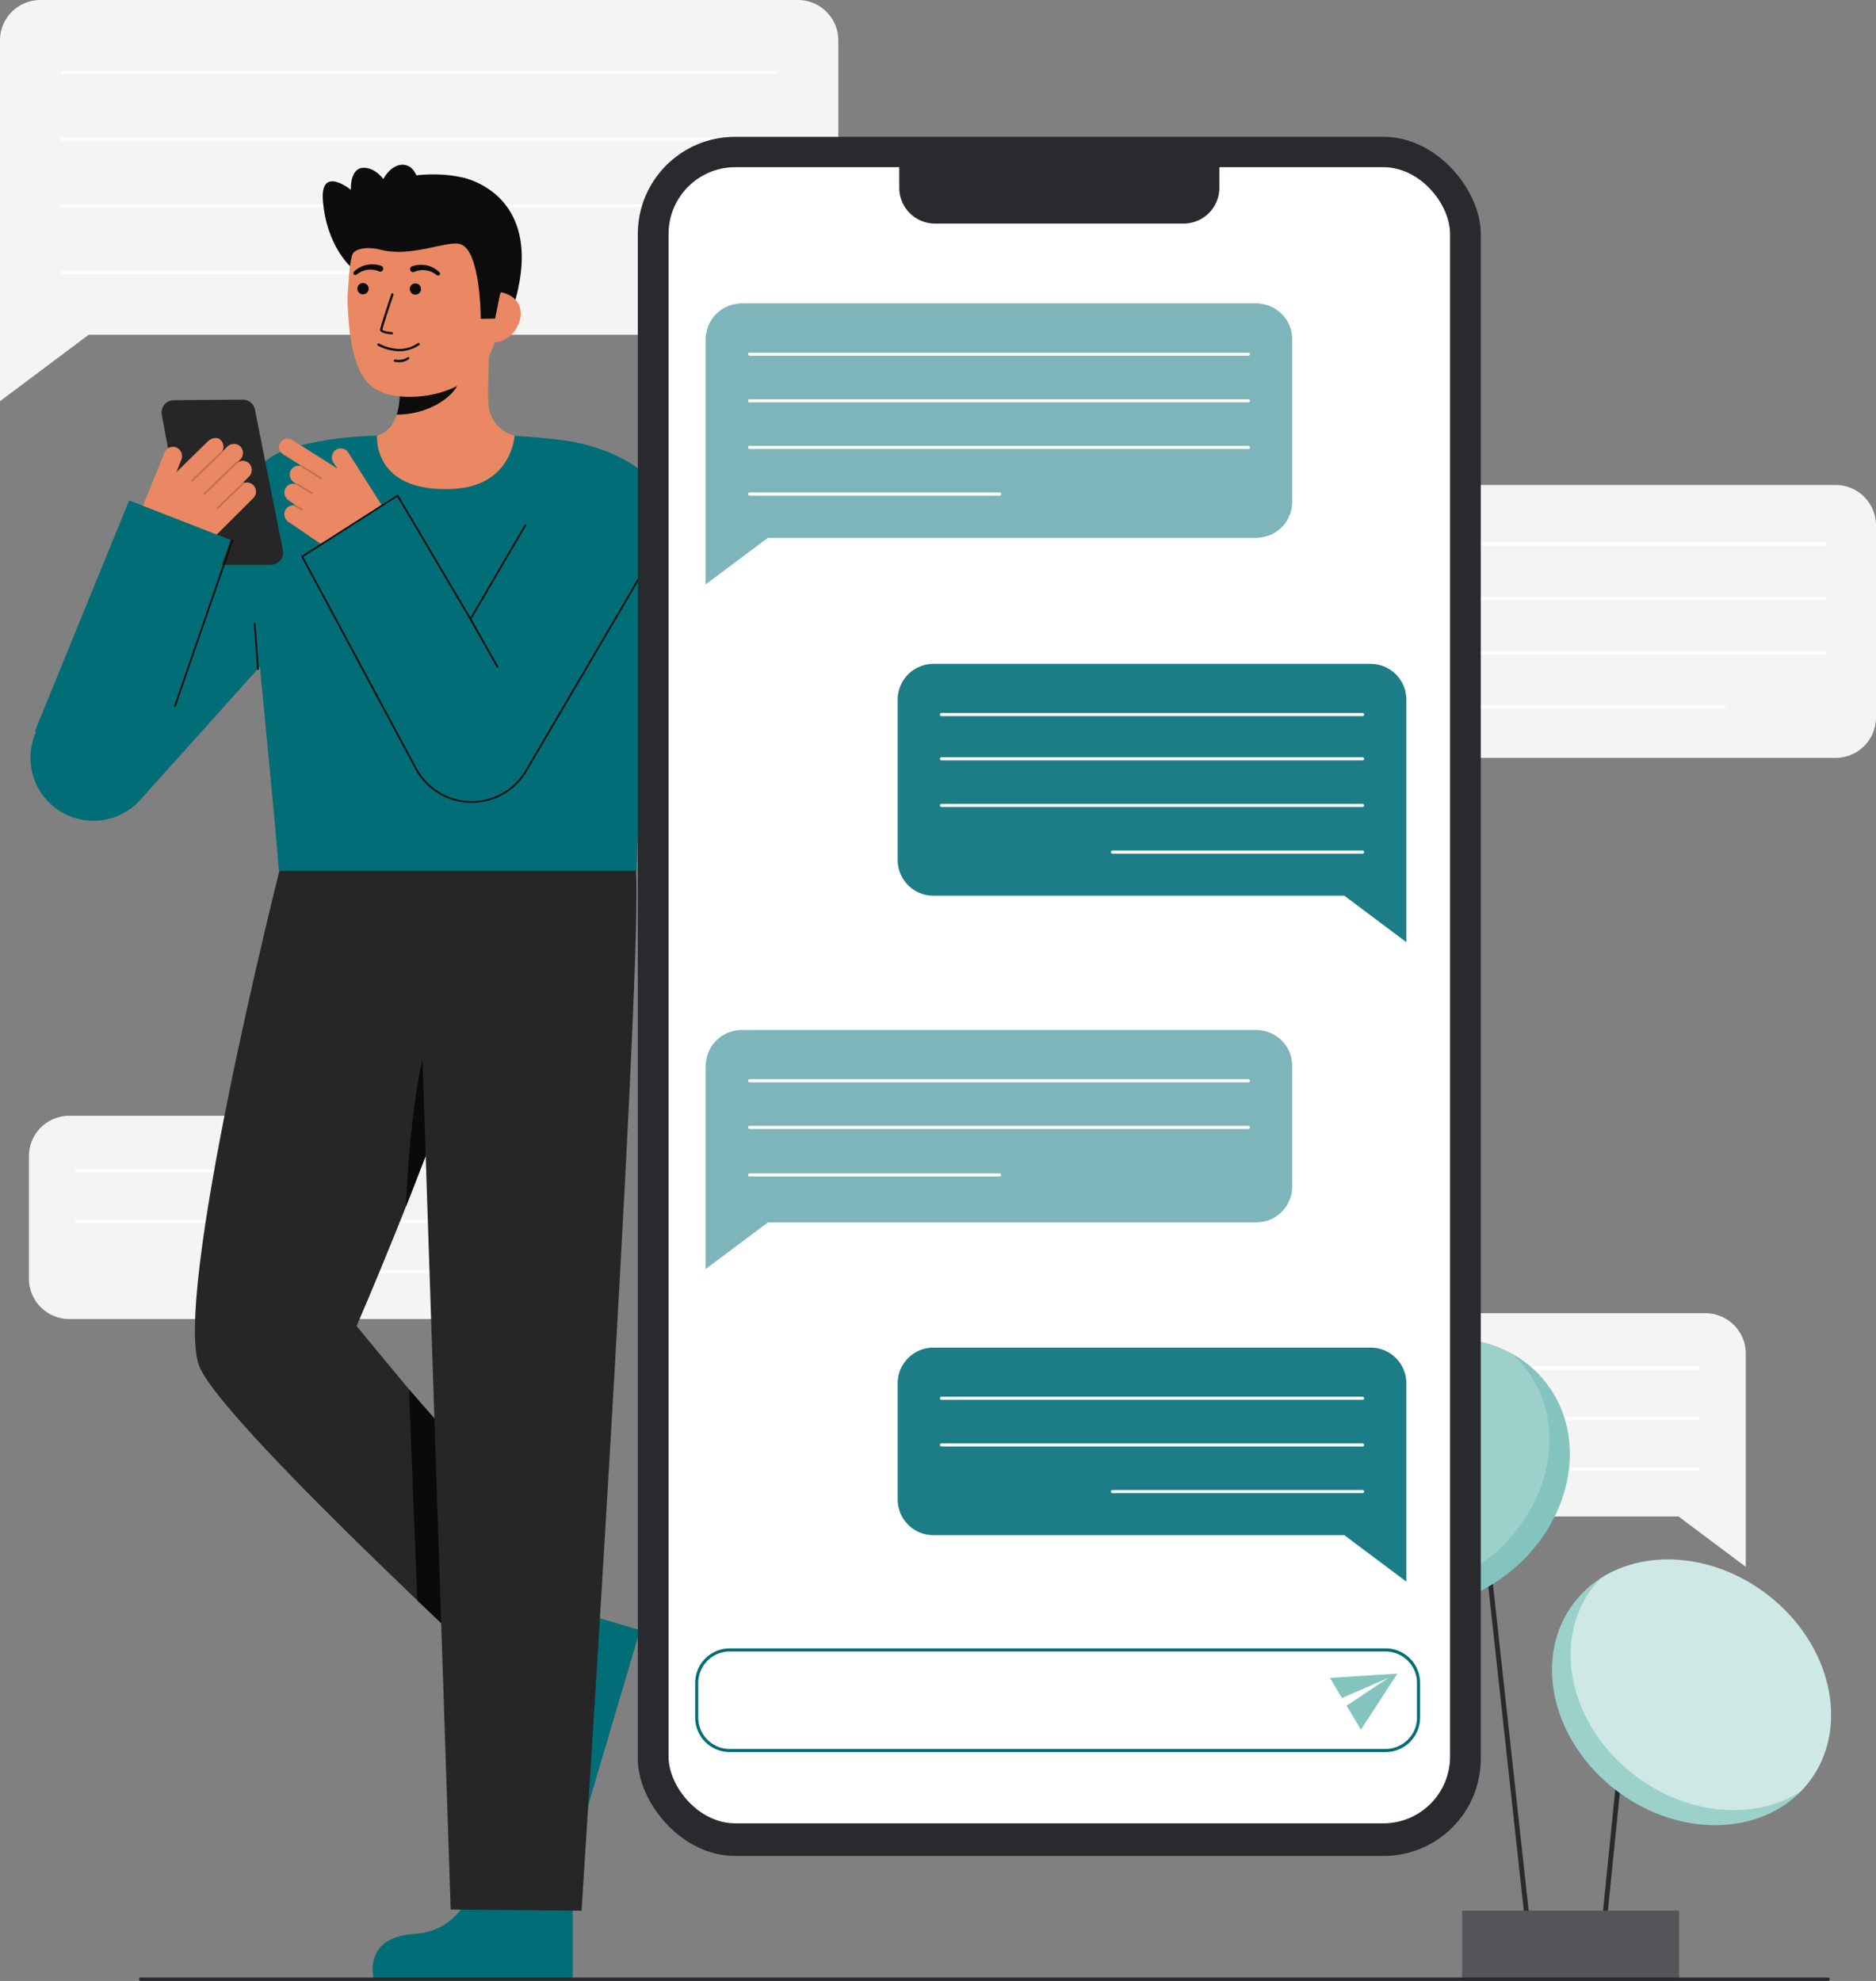 <svg xmlns="http://www.w3.org/2000/svg" viewBox="0 0 848.181 895.667">
  <rect x="0" y="0" width="848.181" height="895.667" fill="#808080" stroke="none"/>
  <g id="Layer_8" data-name="Layer 8">
    <g>
      <path d="M558.33,685.651H758.9l30.4,22.769v-96.4a18.261,18.261,0,0,0-18.261-18.261H558.33a18.261,18.261,0,0,0-18.261,18.261v55.366A18.262,18.262,0,0,0,558.33,685.651Z" fill="#f4f4f4"></path>
      <path d="M767.839,619.35H561.527a.762.762,0,0,1,0-1.523H767.839a.762.762,0,0,1,0,1.523Z" fill="#fff"></path>
      <path d="M767.839,642.2H561.527a.762.762,0,0,1,0-1.523H767.839a.762.762,0,0,1,0,1.523Z" fill="#fff"></path>
      <path d="M767.839,665.05H645.31a.762.762,0,0,1,0-1.524H767.839a.762.762,0,0,1,0,1.524Z" fill="#fff"></path>
    </g>
    <g>
      <rect x="678.099" y="641.308" width="2.187" height="246.77" transform="translate(-79.156 78.423) rotate(-6.245)" fill="#292a2e"></rect>
      <rect x="665.209" y="813.35" width="131.311" height="2.187" transform="translate(-152.951 1459.696) rotate(-84.228)" fill="#292a2e"></rect>
      <rect x="661.1" y="863.867" width="97.989" height="31.8" fill="#292a2e"></rect>
      <rect x="661.1" y="863.867" width="97.989" height="31.8" fill="#fff" opacity="0.2"></rect>
      <ellipse cx="764.785" cy="765.156" rx="55.903" ry="66.797" transform="translate(-306.445 916.24) rotate(-53.042)" fill="#83C5BE"></ellipse>
      <ellipse cx="764.785" cy="765.156" rx="55.903" ry="66.797" transform="translate(-306.445 916.24) rotate(-53.042)" fill="#fff" opacity="0.2"></ellipse>
      <path d="M818.158,805.317a45.134,45.134,0,0,1-4.071,4.717c-20.434,13.055-50.594,11-74.522-7.007-29.476-22.175-38.322-60.155-19.758-84.826a47.371,47.371,0,0,1,4.061-4.717c20.444-13.065,50.595-11,74.532,7C827.875,742.666,836.722,780.646,818.158,805.317Z" fill="#fff" opacity="0.5"></path>
      <ellipse cx="646.264" cy="666.172" rx="66.797" ry="57.522" transform="translate(-272.378 533.735) rotate(-37.665)" fill="#83C5BE"></ellipse>
      <path d="M672.159,705.244c-22.616,17.468-51.358,20.13-72.193,8.759a50.448,50.448,0,0,1-6.576-7.017c-19.416-25.141-11.479-63.806,17.722-86.343,22.616-17.459,51.358-20.13,72.183-8.768a49.886,49.886,0,0,1,6.586,7.026C709.3,644.042,701.36,682.707,672.159,705.244Z" fill="#fff" opacity="0.2"></path>
    </g>
    <g>
      <path d="M829.92,342.659H571.913l-32.691,24.485V237.536a18.262,18.262,0,0,1,18.262-18.261H829.92a18.261,18.261,0,0,1,18.261,18.261V324.4A18.262,18.262,0,0,1,829.92,342.659Z" fill="#f4f4f4"></path>
      <path d="M825.106,246.734H562.3a.762.762,0,1,1,0-1.523H825.106a.762.762,0,0,1,0,1.523Z" fill="#fff"></path>
      <path d="M825.106,271.305H562.3a.762.762,0,1,1,0-1.523H825.106a.762.762,0,0,1,0,1.523Z" fill="#fff"></path>
      <path d="M825.106,295.877H562.3a.762.762,0,1,1,0-1.524H825.106a.762.762,0,0,1,0,1.524Z" fill="#fff"></path>
      <path d="M779.408,320.448H562.3a.762.762,0,1,1,0-1.523h217.11a.762.762,0,1,1,0,1.523Z" fill="#fff"></path>
    </g>
    <g>
      <path d="M31.34,596.375H231.907l30.4,22.77v-96.4a18.262,18.262,0,0,0-18.261-18.262H31.34a18.262,18.262,0,0,0-18.262,18.262v55.366A18.262,18.262,0,0,0,31.34,596.375Z" fill="#f4f4f4"></path>
      <path d="M240.848,530.075H34.537a.762.762,0,0,1,0-1.524H240.848a.762.762,0,0,1,0,1.524Z" fill="#fff"></path>
      <path d="M240.848,552.924H34.537a.762.762,0,0,1,0-1.523H240.848a.762.762,0,1,1,0,1.523Z" fill="#fff"></path>
      <path d="M240.848,575.774H118.32a.762.762,0,1,1,0-1.523H240.848a.762.762,0,1,1,0,1.523Z" fill="#fff"></path>
    </g>
    <g>
      <path d="M360.754,151.361H40.1L0,181.4V18.261A18.261,18.261,0,0,1,18.261,0H360.754a18.261,18.261,0,0,1,18.261,18.261V133.1A18.262,18.262,0,0,1,360.754,151.361Z" fill="#f4f4f4"></path>
      <path d="M350.707,33.513H28.308a.762.762,0,0,1,0-1.524h322.4a.762.762,0,1,1,0,1.524Z" fill="#fff"></path>
      <path d="M350.707,63.655H28.308a.762.762,0,1,1,0-1.523h322.4a.762.762,0,1,1,0,1.523Z" fill="#fff"></path>
      <path d="M350.707,93.8H28.308a.762.762,0,1,1,0-1.523h322.4a.762.762,0,1,1,0,1.523Z" fill="#fff"></path>
      <path d="M189.945,123.941H28.308a.762.762,0,1,1,0-1.523H189.945a.762.762,0,0,1,0,1.523Z" fill="#fff"></path>
    </g>
    <g>
      <g>
        <path d="M158.65,120.725s-11.127-9.632-12.667-30.19c-1.192-15.918,12.667-4.729,12.667-4.729s-.746-11.469,7.458-9.786,12.045,13.936,12.045,13.936" fill="#0c0c0c"></path>
        <path d="M208.832,80.219s40.8,7.16,22.215,61.855H219.979" fill="#0c0c0c"></path>
        <g>
          <path id="sk" d="M162.879,198.936c.181-.023,2.191,33.322,40.928,30.415,26.818-2.009,36.38-30.462,37-30.462-2.892-.614-6.465-1.547-7.885-1.867a15.645,15.645,0,0,1-11.969-13.157c-.784-4.726.546-28.907.137-33.689l-41.165,9.188c.575,10.1,4.6,33.514-9.509,37.658C168.063,197.707,165.534,198.338,162.879,198.936Z" fill="#E98862"></path>
          <path id="sh" d="M179.343,187.453a29.788,29.788,0,0,0,1.238-6.389,68.126,68.126,0,0,0-.269-14.86,45.13,45.13,0,0,0,22.751-9.968c.765,2.823,4.968,15.158,3.805,17.841C204.667,179.149,194.329,187.453,179.343,187.453Z" fill="#0c0c0c" opacity="1"></path>
          <path d="M186.649,179.4c16.3-.368,36.381-9.306,38.135-31.283l1.582-19.83C228.12,106.308,218,87.571,197.307,85.92h0c-20.692-1.651-37.58,14.93-39.334,36.907l-.7,8.779a66.6,66.6,0,0,0,.054,9.062c.533,7.975,1.374,20.1,6.194,28.592C168.071,177.275,176.235,179.631,186.649,179.4Z" fill="#E98862"></path>
          <path d="M180.478,158.788a21.418,21.418,0,0,1-9.605-2.511.524.524,0,0,1,.475-.934c6.389,3.246,12.388,3.236,17.35-.03a3.374,3.374,0,0,1,.31-.191.524.524,0,0,1,.46.942c-.04.022-.1.065-.194.125A15.7,15.7,0,0,1,180.478,158.788Z" fill="#0c0c0c" opacity="1"></path>
          <path d="M180.3,163.753a10.605,10.605,0,0,1-1.809-.164.524.524,0,1,1,.18-1.032c3.594.627,5.432-.916,5.509-.982a.524.524,0,0,1,.691.788A7.1,7.1,0,0,1,180.3,163.753Z" fill="#0c0c0c" opacity="1"></path>
          <circle cx="164.111" cy="130.524" r="2.556" fill="#0c0c0c"></circle>
          <circle cx="187.806" cy="130.685" r="2.556" fill="#0c0c0c"></circle>
          <path d="M222.965,154.707c6.288.5,11.922-5.819,12.424-12.107s-4.319-10.163-10.607-10.665l-3.577,3.955-3.647,18.385Z" fill="#E98862"></path>
        </g>
        <g>
          <path d="M217.381,144.174s-.04-31.266-9.348-33.82c-6.2-1.7-22.04,6.193-35.978,2.554-6.1-1.592-12.063-.456-12.855,2.422-.314,1.139-3.049-15.719,7.467-27.67,8.373-9.515,33.765-10.659,45.01-6.6,31.137,11.235,14.311,52.334,14.311,52.334l-2.135,10.635Z" fill="#0c0c0c"></path>
          <g opacity="1">
            <path d="M177.166,151.188l-.04,0c-2.027-.156-5.409-.644-5.294-2.161.1-1.256,4.583-14.552,5.094-16.064a.518.518,0,0,1,.981.332c-1.991,5.888-4.976,14.958-5.043,15.812.172.373,2.242.887,4.34,1.049a.518.518,0,0,1-.038,1.034Z" fill="#0c0c0c"></path>
          </g>
          <path d="M171.3,122.675a10.079,10.079,0,0,0-5.175-.673,8.9,8.9,0,0,0-2.585.732,10.971,10.971,0,0,0-2.341,1.429l-.056.042a.9.9,0,0,1-1.128-1.389,12.916,12.916,0,0,1,2.634-1.891,11.045,11.045,0,0,1,3.089-1.13,12.114,12.114,0,0,1,3.295-.245,11.964,11.964,0,0,1,3.334.658,1.346,1.346,0,0,1-.894,2.539c-.033-.011-.064-.024-.095-.037Z" fill="#0c0c0c"></path>
          <path d="M186.3,120.421a12.491,12.491,0,0,1,6.629-.411,11.045,11.045,0,0,1,3.089,1.13,12.875,12.875,0,0,1,2.633,1.892.895.895,0,0,1-1.125,1.39l-.059-.044a10.964,10.964,0,0,0-2.34-1.429,8.914,8.914,0,0,0-2.586-.733,9.732,9.732,0,0,0-2.679,0,9.63,9.63,0,0,0-2.5.671l-.075.033a1.346,1.346,0,1,1-1.09-2.462C186.237,120.446,186.271,120.433,186.3,120.421Z" fill="#0c0c0c"></path>
        </g>
        <ellipse cx="180.173" cy="86.938" rx="12.712" ry="8.636" transform="translate(47.894 237.014) rotate(-74.365)" fill="#0c0c0c"></ellipse>
      </g>
      <g>
        <path d="M228.443,762.261s26.6,14.725,21.258,37.716,14.107,23.416,14.107,23.416l25.546-86.335L246.22,724.294Z" fill="#006D77"></path>
        <path d="M126.322,393.77s-49.414,195.9-35.82,224.9c13.364,28.507,151.755,155.172,151.755,155.172l24.931-46.333L161.217,599.571s30.111-69.3,47.47-122.584c10.465-32.12,21.82-60.929,23.492-94.669h0Z" fill="#262626"></path>
        <polygon points="199.202 644.455 184.936 628.208 188.649 723.577 204.55 738.691 199.202 644.455" fill="#0a0a0a"></polygon>
        <path d="M197.127,510.744s2.6-53.238-2.351-43.025C185.844,486.157,183.51,545.6,183.51,545.6Z" fill="#0a0a0a"></path>
        <path d="M215.792,847.832S210.937,873,187.376,874.4s-18.451,20.171-18.451,20.171H258.96V849.587Z" fill="#006D77"></path>
        <path d="M287.066,388.8s.4-1.854.636,8.988c1.395,63.99-24.768,466.1-24.768,466.1l-59.163-.5L187.932,386.2Z" fill="#262626"></path>
      </g>
      <path d="M114.75,272.348c1.22,14.334,10.156,103.766,11.329,121.422H287.758c.913-15.924,2.014-85.558,5.478-116.7,3.306-29.716,9.792-45.669,5.038-54.454-7.77-14.359-29-21.58-43.476-23.54-8.84-1.2-22.136-2.055-22.136-2.055s-1.126,22.773-27.969,24.041c-36.54,1.724-34.1-24.041-34.281-24.041-13.267,0-38.375,3.174-48.011,9.726C100.735,221.482,112.16,241.97,114.75,272.348Z" fill="#006D77"></path>
      <path d="M124.327,216.479l-37.649,38.95L52.392,241.572l-36.34,89.914-.225.537a28.472,28.472,0,0,0,47.606,29.634l98.7-109.959Z" fill="#006D77"></path>
      <g>
        <path d="M157.476,204.623a4.054,4.054,0,0,0-5.772-1.147,4.209,4.209,0,0,0-.964,5.664l1.872,2.721L132.032,198.9a3.823,3.823,0,1,0-4.075,6.47l8.57,5.4a.393.393,0,0,0-.059.063,4.055,4.055,0,0,0-5.164,2.226,4.152,4.152,0,0,0,1.593,5.006l1.141.773a.382.382,0,0,0,0,.139,4.05,4.05,0,0,0-4.922,1.688,4.207,4.207,0,0,0,1.39,5.574l2.813,1.906a.375.375,0,0,0-.307.18.359.359,0,0,0-.046.2,4.045,4.045,0,0,0-4.123,2.452,4.152,4.152,0,0,0,1.593,5.006l15.231,10.358a20.414,20.414,0,0,0,22.822.051l10.872-7.294Z" fill="#E98862"></path>
        <g opacity="0.2">
          <path d="M145.077,216.577a.387.387,0,0,1-.124-.049l-8.386-5.146a.381.381,0,0,1,.4-.649l8.385,5.146a.381.381,0,0,1-.274.7Z" fill="#0c0c0c"></path>
          <path d="M140.9,223.369a.385.385,0,0,1-.127-.051l-6.559-4.1a.381.381,0,0,1,.4-.646l6.559,4.1a.381.381,0,0,1-.277.7Z" fill="#0c0c0c"></path>
          <path d="M136.412,230.751a.377.377,0,0,1-.119-.046l-3.143-1.862a.381.381,0,1,1,.388-.655l3.142,1.862a.381.381,0,0,1-.268.7Z" fill="#0c0c0c"></path>
        </g>
      </g>
      <g>
        <path d="M90.459,255.378h31.958a5.579,5.579,0,0,0,5.472-6.668l-12.644-63.541a5.58,5.58,0,0,0-5.519-4.49l-31.144.262a5.58,5.58,0,0,0-5.437,6.6l11.83,63.278A5.578,5.578,0,0,0,90.459,255.378Z" fill="#262626"></path>
        <path d="M115.075,219.992a4.118,4.118,0,0,0-4.612-1.661.316.316,0,0,0-.437-.287l2.481-2.475a4.285,4.285,0,0,0,.326-5.841,4.125,4.125,0,0,0-5.251-.747c0-.041-.032-.075-.045-.115l1.022-1.018a4.23,4.23,0,0,0,.637-5.312,4.132,4.132,0,0,0-6.359-.642l-2.357,2.351c-.01-.014-.006-.034-.018-.047s-.043-.014-.061-.027a4.125,4.125,0,0,0-.561-5.116c-1.593-1.822-4.435-.931-5.959.589L79.5,213.728l.439-.657,2.035-5.189a4.285,4.285,0,0,0-2.045-5.481,4.129,4.129,0,0,0-5.555,2.249l-11.9,29.438s25.01,18.1,31.008,12.117l20.958-20.9A4.228,4.228,0,0,0,115.075,219.992Z" fill="#E98862"></path>
        <g opacity="0.2">
          <path d="M86.679,217.52a.381.381,0,0,0,.532,0l13.241-12.786a.381.381,0,1,0-.529-.548L86.682,216.975a.381.381,0,0,0-.009.539Z" fill="#0c0c0c"></path>
          <path d="M92.157,223.515a.381.381,0,0,0,.532,0l14.777-14.269a.381.381,0,0,0,.01-.539.394.394,0,0,0-.539-.009L92.16,222.97a.382.382,0,0,0-.009.539Z" fill="#0c0c0c"></path>
          <path d="M98.053,230.043a.381.381,0,0,0,.532,0l11.788-11.383a.381.381,0,1,0-.53-.547L98.056,229.5a.382.382,0,0,0-.01.539Z" fill="#0c0c0c"></path>
        </g>
      </g>
      <polygon points="58.393 226.251 104.214 244.133 69.357 344.772 15.71 330.764 58.393 226.251" fill="#006D77"></polygon>
      <path d="M213.236,362.605a28.563,28.563,0,0,1-24.83-14.447l-51.788-96.51,43.131-27.567,32.961,55.81,35.627-61.559L294.6,252.274,238.317,347.71A28.563,28.563,0,0,1,213.494,362.6Z" fill="#006D77"></path>
      <path d="M213.236,362.985a29,29,0,0,1-25.161-14.639l-51.793-96.519a.38.38,0,0,1,.131-.5l43.131-27.567a.372.372,0,0,1,.294-.049.381.381,0,0,1,.239.176l32.631,55.253,24.439-41.789a.381.381,0,0,1,.658.385l-24.767,42.348a.38.38,0,0,1-.328.188h0a.38.38,0,0,1-.328-.187l-32.76-55.471-42.5,27.164,51.622,96.2a28.231,28.231,0,0,0,24.494,14.246h.255a28.2,28.2,0,0,0,24.491-14.695l50.405-85.937a.381.381,0,0,1,.658.385l-50.4,85.926A28.957,28.957,0,0,1,213.5,362.984Z" fill="#0c0c0c"></path>
      <path d="M224.933,301.9a.381.381,0,0,1-.331-.194l-12.224-21.631a.381.381,0,0,1,.663-.375l12.224,21.631a.382.382,0,0,1-.144.52A.388.388,0,0,1,224.933,301.9Z" fill="#0c0c0c"></path>
      <path d="M79.079,319.671a.378.378,0,0,1-.36-.5l25.93-74.866a.381.381,0,1,1,.72.25l-25.93,74.865A.381.381,0,0,1,79.079,319.671Z" fill="#0c0c0c"></path>
      <path d="M116.625,302.9a.381.381,0,0,1-.379-.353l-1.5-20.533a.381.381,0,0,1,.352-.407.388.388,0,0,1,.408.352l1.5,20.532a.382.382,0,0,1-.353.408Z" fill="#0c0c0c"></path>
    </g>
    <path d="M826.493,895.636H63.627a.762.762,0,1,1,0-1.523H826.493a.762.762,0,1,1,0,1.523Z" fill="#292a2e"></path>
    <g>
      <g>
        <rect x="288.371" y="61.871" width="381.125" height="777.264" rx="43.928" fill="#292a2e"></rect>
        <rect x="302.274" y="75.589" width="353.321" height="748.805" rx="30.164" fill="#fff"></rect>
        <path d="M406.572,69.917H551.3a0,0,0,0,1,0,0V84.892A16.194,16.194,0,0,1,535.1,101.086H422.766a16.194,16.194,0,0,1-16.194-16.194V69.917A0,0,0,0,1,406.572,69.917Z" fill="#292a2e"></path>
      </g>
      <g>
        <path d="M568.071,243.1H347.161l-28.052,21.011V153.378a16.155,16.155,0,0,1,16.156-16.155H568.071a16.155,16.155,0,0,1,16.156,16.155v73.565A16.155,16.155,0,0,1,568.071,243.1Z" fill="#006D77"></path>
        <polygon points="584.227 243.098 347.161 243.098 319.109 264.109 319.109 137.223 584.227 137.223 584.227 243.098" fill="#fff" opacity="0.49"></polygon>
        <path d="M564.426,160.834H338.91a.7.7,0,0,1,0-1.405H564.426a.7.7,0,1,1,0,1.405Z" fill="#fff"></path>
        <path d="M564.426,181.919H338.91a.7.7,0,0,1,0-1.405H564.426a.7.7,0,1,1,0,1.405Z" fill="#fff"></path>
        <path d="M564.426,203H338.91a.7.7,0,0,1,0-1.406H564.426a.7.7,0,1,1,0,1.406Z" fill="#fff"></path>
        <path d="M451.974,224.089H338.91a.7.7,0,0,1,0-1.406H451.974a.7.7,0,1,1,0,1.406Z" fill="#fff"></path>
      </g>
      <g>
        <path d="M422.018,694.09H607.787L635.839,715.1V625.455A16.156,16.156,0,0,0,619.683,609.3H422.018a16.156,16.156,0,0,0-16.156,16.156v52.479A16.156,16.156,0,0,0,422.018,694.09Z" fill="#006D77"></path>
        <path d="M422.018,694.09H607.787L635.839,715.1V625.455A16.156,16.156,0,0,0,619.683,609.3H422.018a16.156,16.156,0,0,0-16.156,16.156v52.479A16.156,16.156,0,0,0,422.018,694.09Z" fill="#fff" opacity="0.11"></path>
        <path d="M616.038,632.911H425.663a.7.7,0,0,1,0-1.4H616.038a.7.7,0,1,1,0,1.4Z" fill="#fff"></path>
        <path d="M616.038,654H425.663a.7.7,0,0,1,0-1.406H616.038a.7.7,0,0,1,0,1.406Z" fill="#fff"></path>
        <path d="M616.038,675.081H502.974a.7.7,0,0,1,0-1.406H616.038a.7.7,0,1,1,0,1.406Z" fill="#fff"></path>
      </g>
      <g>
        <path d="M422.018,404.966H607.787l28.052,21.011V316.331a16.156,16.156,0,0,0-16.156-16.156H422.018a16.156,16.156,0,0,0-16.156,16.156V388.81A16.156,16.156,0,0,0,422.018,404.966Z" fill="#006D77"></path>
        <path d="M422.018,404.966H607.787l28.052,21.011V316.331a16.156,16.156,0,0,0-16.156-16.156H422.018a16.156,16.156,0,0,0-16.156,16.156V388.81A16.156,16.156,0,0,0,422.018,404.966Z" fill="#fff" opacity="0.11"></path>
        <path d="M616.038,343.787H425.663a.7.7,0,0,1,0-1.4H616.038a.7.7,0,1,1,0,1.4Z" fill="#fff"></path>
        <path d="M616.038,323.787H425.663a.7.7,0,0,1,0-1.4H616.038a.7.7,0,1,1,0,1.4Z" fill="#fff"></path>
        <path d="M616.038,364.872H425.663a.7.7,0,0,1,0-1.406H616.038a.7.7,0,1,1,0,1.406Z" fill="#fff"></path>
        <path d="M616.038,385.957H502.974a.7.7,0,0,1,0-1.406H616.038a.7.7,0,1,1,0,1.406Z" fill="#fff"></path>
      </g>
      <g>
        <path d="M568.071,552.645H347.161l-28.052,21.011V481.9a16.156,16.156,0,0,1,16.156-16.156H568.071A16.156,16.156,0,0,1,584.227,481.9V536.49A16.155,16.155,0,0,1,568.071,552.645Z" fill="#006D77"></path>
        <polygon points="584.227 552.645 347.161 552.645 319.109 573.656 319.109 465.746 584.227 465.746 584.227 552.645" fill="#fff" opacity="0.49"></polygon>
        <path d="M564.426,489.358H338.91a.7.7,0,0,1,0-1.406H564.426a.7.7,0,1,1,0,1.406Z" fill="#fff"></path>
        <path d="M564.426,510.443H338.91a.7.7,0,0,1,0-1.406H564.426a.7.7,0,0,1,0,1.406Z" fill="#fff"></path>
        <path d="M451.974,531.933H338.91a.7.7,0,0,1,0-1.4H451.974a.7.7,0,1,1,0,1.4Z" fill="#fff"></path>
      </g>
      <path d="M626.447,792.168H329.91A15.612,15.612,0,0,1,314.3,776.556V760.905a15.612,15.612,0,0,1,15.612-15.612H626.447a15.612,15.612,0,0,1,15.612,15.612v15.651A15.612,15.612,0,0,1,626.447,792.168ZM329.91,746.7A14.207,14.207,0,0,0,315.7,760.905v15.651a14.207,14.207,0,0,0,14.207,14.206H626.447a14.206,14.206,0,0,0,14.206-14.206V760.905A14.206,14.206,0,0,0,626.447,746.7Z" fill="#006D77"></path>
      <polygon points="601.279 758.635 606.727 767.732 627.822 758.57 608.807 771.206 615.301 782.049 631.801 756.679 601.279 758.635" fill="#83C5BE"></polygon>
    </g>
  </g>
</svg>